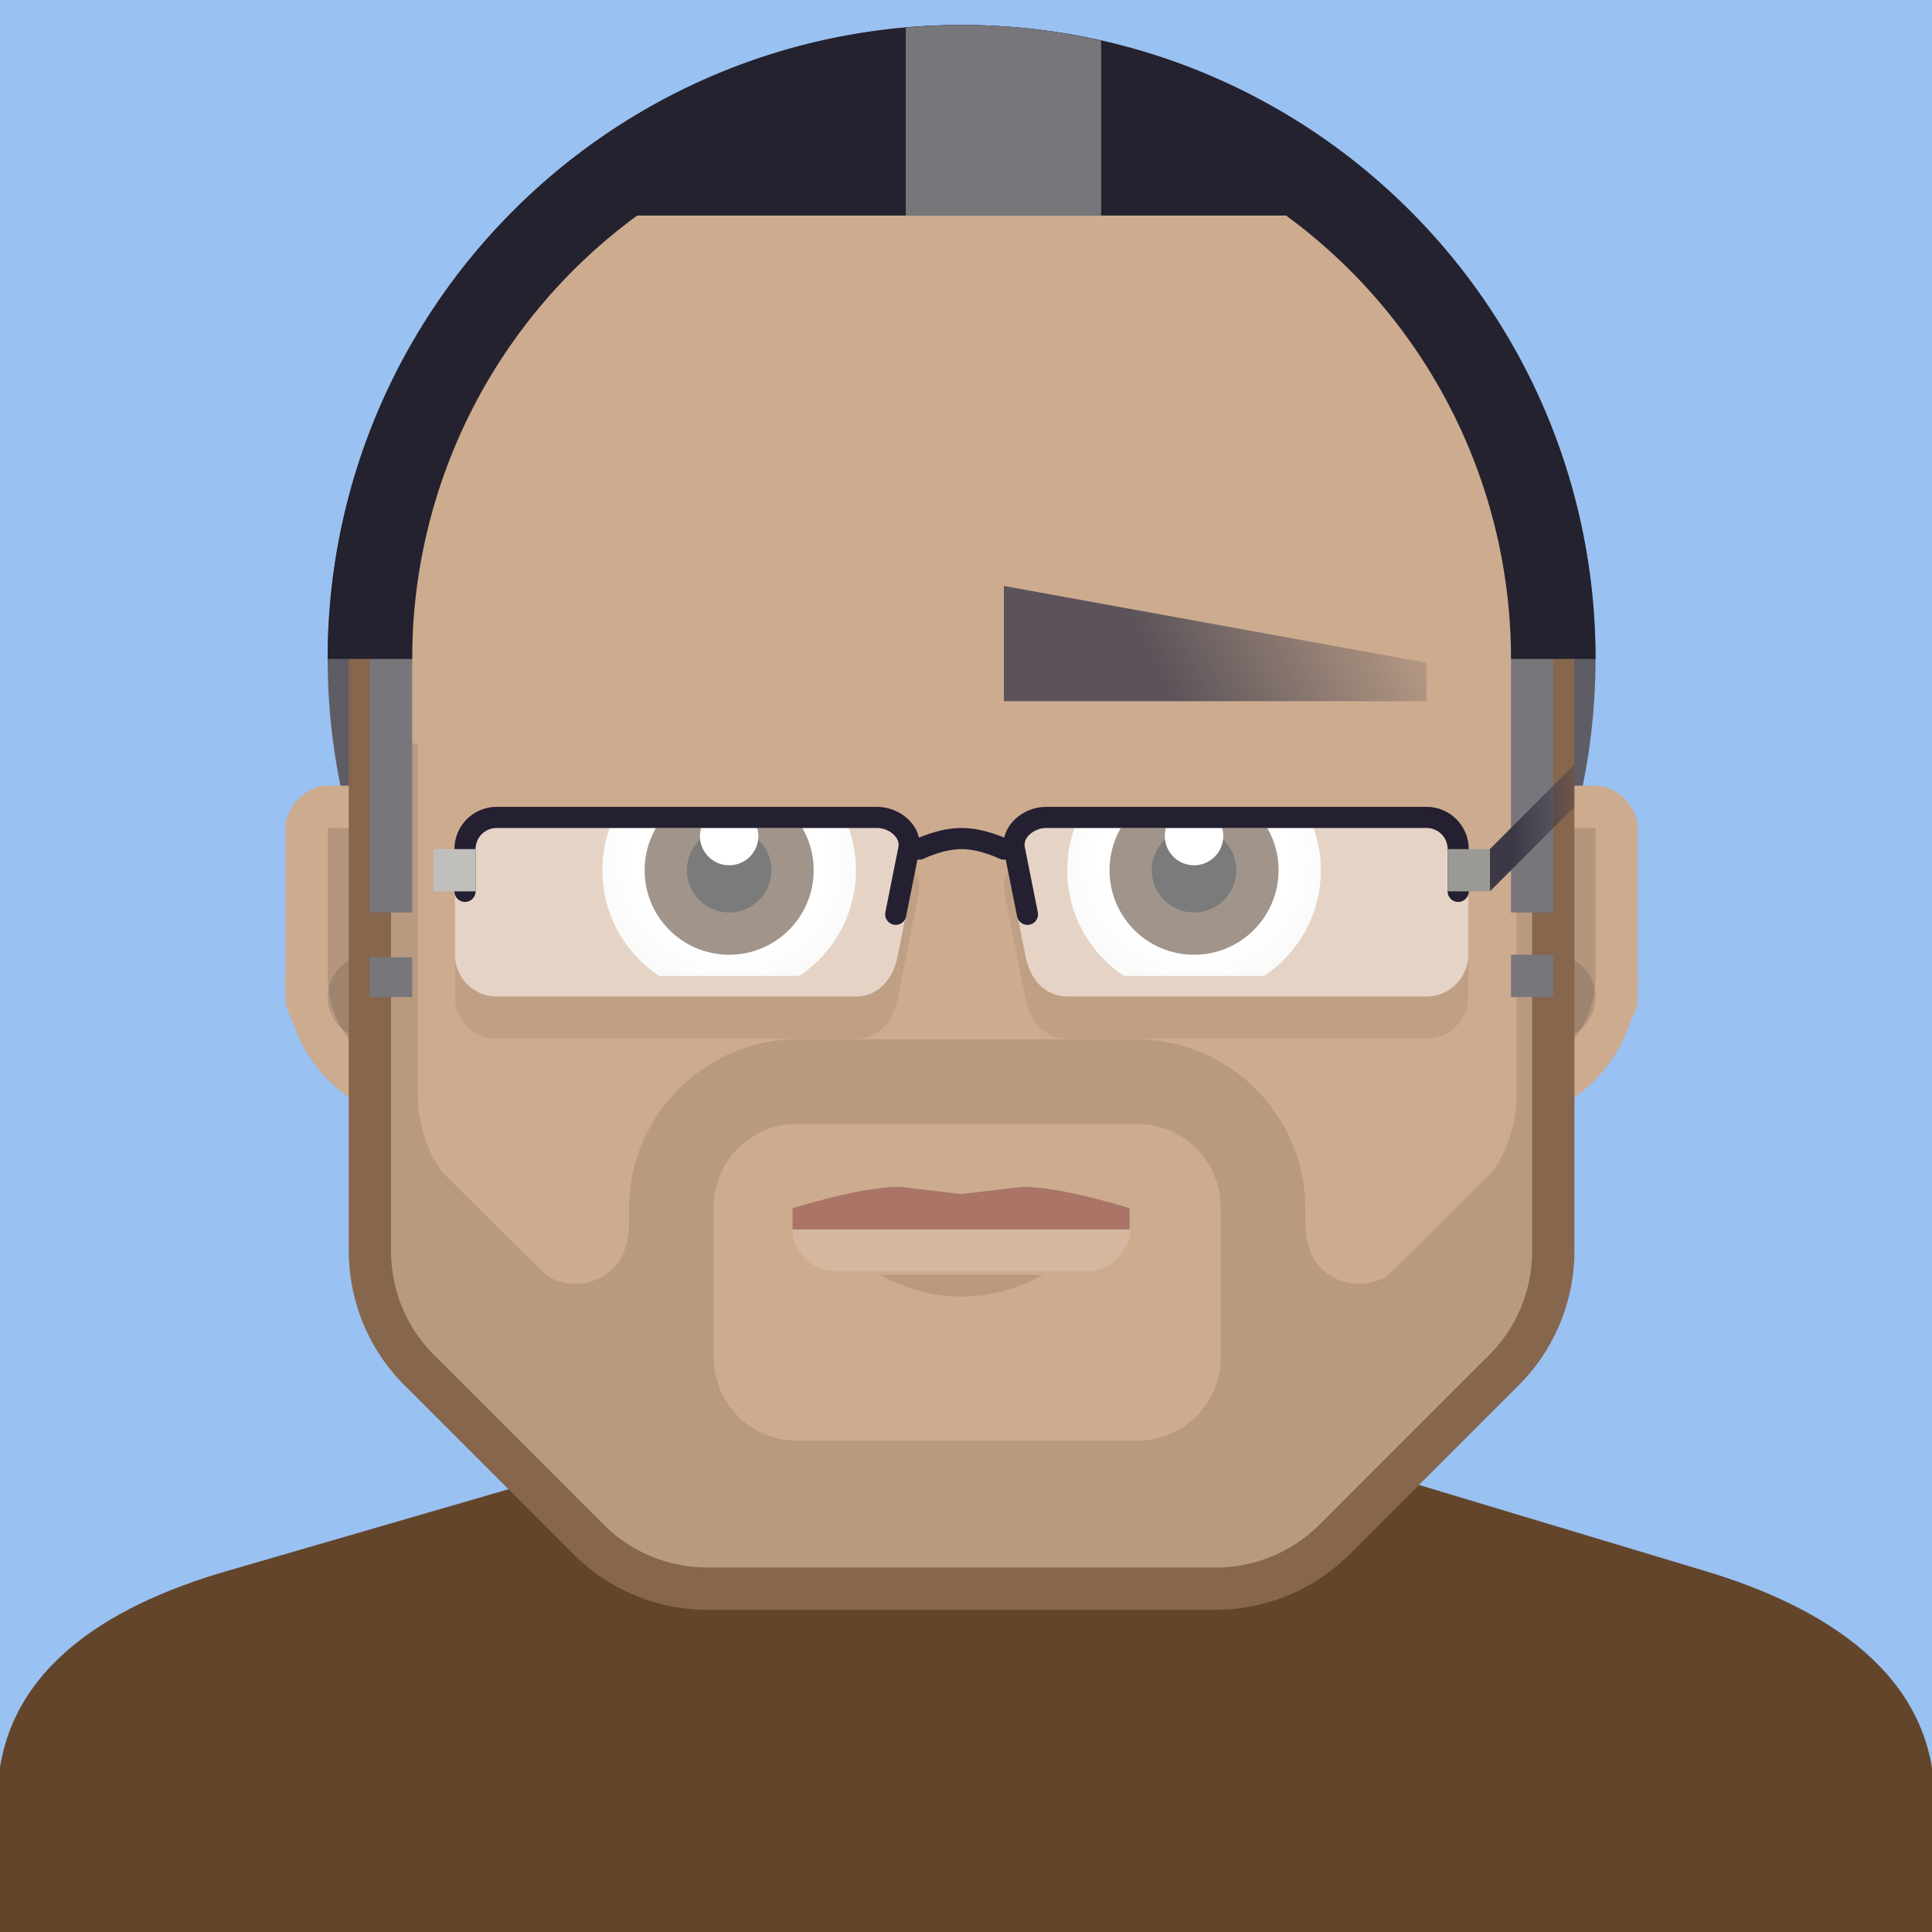 <svg xmlns="http://www.w3.org/2000/svg" xmlns:xlink="http://www.w3.org/1999/xlink" height="128" width="128"><defs><linearGradient id="c"><stop offset="0" stop-color="#fff"/><stop offset=".727" stop-color="#fff"/><stop offset="1" stop-color="#f6f5f4"/></linearGradient><linearGradient xlink:href="#a" id="g" gradientUnits="userSpaceOnUse" x1="52.954" y1="229.984" x2="39.951" y2="223.426" gradientTransform="matrix(-1 0 0 1 1180 257)"/><linearGradient id="a"><stop offset="0" stop-color="#4b4752"/><stop offset="1" stop-color="#4b4752" stop-opacity="0"/></linearGradient><linearGradient xlink:href="#b" id="i" gradientUnits="userSpaceOnUse" gradientTransform="matrix(.8 0 0 1 18.5 0)" x1="88.781" y1="232.5" x2="94.5" y2="232.5"/><linearGradient id="b"><stop offset="0" stop-color="#3d3846"/><stop offset="1" stop-color="#3d3846" stop-opacity="0"/></linearGradient><radialGradient xlink:href="#c" id="d" gradientUnits="userSpaceOnUse" gradientTransform="translate(30.459 21.198) scale(.909)" cx="334" cy="231.209" fx="334" fy="231.209" r="7"/><radialGradient xlink:href="#c" id="e" gradientUnits="userSpaceOnUse" gradientTransform="translate(30.459 21.198) scale(.909)" cx="334" cy="231.209" fx="334" fy="231.209" r="7"/><clipPath clipPathUnits="userSpaceOnUse" id="f"/></defs><rect width="136.193" height="137.808" x="-3.358" y="-3.097" rx="0" ry="0" fill="#99c1f1"/><path d="M128.17 142.449V119.27c0-8.41-7.438-12.85-15.18-15.18L64.856 89.614 15.01 104.092c-8.076 2.345-15.18 6.77-15.18 15.179v23.178z" fill="#63452c"/><g transform="translate(-1498.692 -632.545) scale(1.4)"><circle style="font-variation-settings:normal" cx="1116" cy="483" r="30" fill="#5e5c64"/><g transform="translate(692 77)"><rect style="font-variation-settings:normal" width="8" height="12" x="448" y="412" rx="2" ry="2" fill="#cdab8f"/><path style="font-variation-settings:normal" d="M456 421a7 7 0 01-7 7v-7z" fill="#cdab8f"/><path style="font-variation-settings:normal" d="M454 414v7a5 5 0 01-10 0c0-1.573.742-5.054 2-5.998V414h3z" opacity=".124"/><circle style="font-variation-settings:normal" cx="452" cy="422" r="2" opacity=".124"/><rect style="font-variation-settings:normal" width="8" height="12" x="-400" y="412" rx="2" ry="2" transform="scale(-1 1)" fill="#cdab8f"/><path style="font-variation-settings:normal" d="M392 421a7 7 0 007 7v-7z" fill="#cdab8f"/><path style="font-variation-settings:normal" d="M394 414v7a5 5 0 0010 0c0-1.573-.742-5.054-2-5.998V414h-3z" opacity=".124"/><circle style="font-variation-settings:normal" cx="-396" cy="422" r="2" transform="scale(-1 1)" opacity=".124"/></g><path d="M1116 455a28 28 0 00-28 28v28c0 2.308.967 4.38 2.52 5.838l7.855 7.86A7.974 7.974 0 001104 527h24a7.974 7.974 0 005.625-2.303l7.856-7.86A7.973 7.973 0 001144 511v-28a28 28 0 00-28-28z" fill="#cdab8f"/><path style="font-variation-settings:normal" d="M1113.066 507.98c-1.87 0-5.066 1.014-5.066 1.014V510h15.954v-1.006s-3.197-1.013-5.067-1.013l-2.91.343z" opacity=".35" fill="#6c131e"/><path style="line-height:normal;font-variant-ligatures:normal;font-variant-position:normal;font-variant-caps:normal;font-variant-numeric:normal;font-variant-alternates:normal;font-variant-east-asian:normal;font-feature-settings:normal;font-variation-settings:normal;text-indent:0;text-align:start;text-decoration-line:none;text-decoration-style:solid;text-decoration-color:#000;text-transform:none;text-orientation:mixed;white-space:normal;shape-padding:0;shape-margin:0;inline-size:0;isolation:auto;mix-blend-mode:normal;solid-color:#000;solid-opacity:1" d="M1108 510h16c0 1.019-1.02 1.984-2 1.984h-12c-.964 0-2-.822-2-1.984z" color="#000" font-weight="400" font-family="sans-serif" overflow="visible" opacity=".137" fill="#fff"/><path style="font-variation-settings:normal" d="M1119.842 512.146a7.683 7.683 0 01-7.684 0" opacity=".25" fill-opacity=".402"/><g transform="translate(771 261)"><circle cx="334" cy="232" r="6" fill="url(#d)"/><circle cx="334" cy="232" r="4" fill="#47311f"/><circle cx="334" cy="232" r="2"/><circle cx="334" cy="230.383" r="1.383" fill="#fff"/></g><g transform="translate(793 261)"><circle cx="334" cy="232" r="6" fill="url(#e)"/><circle cx="334" cy="232" r="4" fill="#47311f"/><circle cx="334" cy="232" r="2"/><circle cx="334" cy="230.383" r="1.383" fill="#fff"/></g><path d="M1137 484h-20v7h20zm0 14h-20v7h20zm-42 0h20v7h-20z" fill="#cdab8f"/><path d="M1088.264 487v24c0 2.308.967 4.38 2.52 5.838l7.856 7.859a7.974 7.974 0 005.625 2.303h24a7.974 7.974 0 005.625-2.303l7.855-7.859a7.975 7.975 0 002.52-5.838v-24h-2v16.602c0 1.749-.74 3.27-1.329 3.856l-4.452 4.418a6.035 6.035 0 01-.401.363 2.598 2.598 0 01-2.202.161c-.888-.35-1.617-1.131-1.617-2.798V509c0-4.397-3.602-8-8-8h-16c-4.397 0-8 3.603-8 8v.602c0 1.667-.729 2.448-1.617 2.798a2.595 2.595 0 01-2.2-.161 6.035 6.035 0 01-.404-.363l-4.45-4.418c-.59-.586-1.328-2.107-1.328-3.856V487zm20 18h16c2.251 0 4 1.75 4 4v7c0 2.25-1.749 4-4 4h-16c-2.25 0-4-1.75-4-4v-7c0-2.25 1.75-4 4-4z" fill="#b89a80"/><g clip-path="url(#f)" transform="translate(1052 259)" opacity=".1"><path style="line-height:normal;font-variant-ligatures:normal;font-variant-position:normal;font-variant-caps:normal;font-variant-numeric:normal;font-variant-alternates:normal;font-variant-east-asian:normal;font-feature-settings:normal;font-variation-settings:normal;text-indent:0;text-align:start;text-decoration-line:none;text-decoration-style:solid;text-decoration-color:#000;text-transform:none;text-orientation:mixed;white-space:normal;shape-padding:0;shape-margin:0;inline-size:0;isolation:auto;mix-blend-mode:normal;solid-color:#000;solid-opacity:1" d="M56 242c-4.397 0-8 3.603-8 8v7c0 4.397 3.603 8 8 8h16c4.397 0 8-3.603 8-8v-7c0-4.397-3.603-8-8-8z" color="#000" font-weight="400" font-family="sans-serif" overflow="visible"/></g><path d="M1112.443 484h-20v7h20z" fill="#cdab8f"/><path style="line-height:normal;font-variant-ligatures:normal;font-variant-position:normal;font-variant-caps:normal;font-variant-numeric:normal;font-variant-alternates:normal;font-variant-east-asian:normal;font-feature-settings:normal;font-variation-settings:normal;text-indent:0;text-align:start;text-decoration-line:none;text-decoration-style:solid;text-decoration-color:#000;text-transform:none;text-orientation:mixed;white-space:normal;shape-padding:0;shape-margin:0;inline-size:0;isolation:auto;mix-blend-mode:normal;solid-color:#000;solid-opacity:1" d="M1116 454c-16.004 0-29 12.996-29 29v28a8.984 8.984 0 002.836 6.566l-.024-.021 7.858 7.861.002.002A8.987 8.987 0 001104 528h24c2.464 0 4.705-.99 6.328-2.592l.002-.002 7.858-7.861-.024.021A8.984 8.984 0 001145 511v-28c0-16.004-12.996-29-29-29zm0 2c14.924 0 27 12.077 27 27v28a6.963 6.963 0 01-2.203 5.11l-.012.01-7.863 7.866A6.96 6.96 0 011128 526h-24a6.96 6.96 0 01-4.918-2.01l-.004-.004-7.863-7.867-.012-.01A6.963 6.963 0 011089 511v-28c0-14.923 12.076-27 27-27z" color="#000" font-weight="400" font-family="sans-serif" overflow="visible" fill="#86664c"/><path id="h" style="font-variation-settings:normal" d="M1118 479.546l20 3.636V485h-20z" display="inline" opacity=".876" vector-effect="none" fill="url(#g)" fill-opacity="1" stroke="none" stroke-width="7" stroke-linecap="square" stroke-linejoin="miter" stroke-miterlimit="4" stroke-dasharray="none" stroke-dashoffset="0" stroke-opacity="1" stop-color="#000"/><use xlink:href="#h" transform="matrix(-1 0 0 1 2232 2)" width="100%" height="100%"/><path style="font-variation-settings:normal" fill="#77767b" d="M1088 480.882h2V495h-2zm54-.882h2v15h-2zm-54 17.118h2V499h-2zm54-.118h2v2h-2z"/><g transform="translate(1052 260)"><g id="j" fill="none" stroke="#241f31" stroke-width="1" stroke-miterlimit="4" stroke-dasharray="none"><path style="font-variation-settings:normal" d="M68 230.023c-.547 0-1.065.213-1.45.573-.383.36-.636.912-.519 1.498l1 5c.095.475.291.93.617 1.285.327.355.805.598 1.352.598h17c1.087 0 1.977-.89 1.977-1.977v-5c0-1.087-.89-1.977-1.977-1.977z" opacity=".483" fill="#fff" stroke="none" stroke-linecap="square"/><path style="font-variation-settings:normal" d="M67.117 235.086L66.5 232c-.163-.815.669-1.5 1.5-1.5h18c.831 0 1.5.669 1.5 1.5v2" stroke-linecap="round"/><path style="font-variation-settings:normal" d="M88.5 231.5l4-4v2l-4 4z" fill="url(#i)" stroke="none" stroke-linecap="round" transform="translate(.5 .5)"/><path style="font-variation-settings:normal" d="M74.219 77.035c-.174.31-.264.675-.188 1.059l1 5c.095.475.291.93.617 1.285.327.355.805.598 1.352.598h17c1.087 0 1.977-.89 1.977-1.977v-2c0 1.087-.89 1.977-1.977 1.977H77a1.834 1.834 0 01-1.352-.598c-.326-.356-.522-.81-.617-1.285z" transform="translate(-8 156)" opacity=".07" fill="#000" stroke="none" stroke-linecap="square"/></g><use xlink:href="#j" transform="matrix(-1 0 0 1 128 0)" width="100%" height="100%"/><path d="M62 232s1-.5 2-.5 2 .5 2 .5" fill="none" stroke="#241f31" stroke-linecap="round"/><path style="font-variation-settings:normal" fill="#9a9996" d="M87 232h2v2h-2z"/><path style="font-variation-settings:normal" fill="#c0bfbc" d="M39 232h2v2h-2z"/></g><path d="M1115.855 453c-16.512.08-29.855 13.488-29.855 30h4a26 26 0 0110.646-20.98l30.71-.002A26 26 0 011142 483h4c0-16.569-13.431-30-30-30a29 29 0 00-.144 0z" fill="#24222e"/><path style="font-variation-settings:normal" d="M1115.856 453c-.841.004-1.672.05-2.496.123v8.896l9.245-.001v-8.279a30.074 30.074 0 00-6.75-.739z" fill="#77767b"/></g></svg>